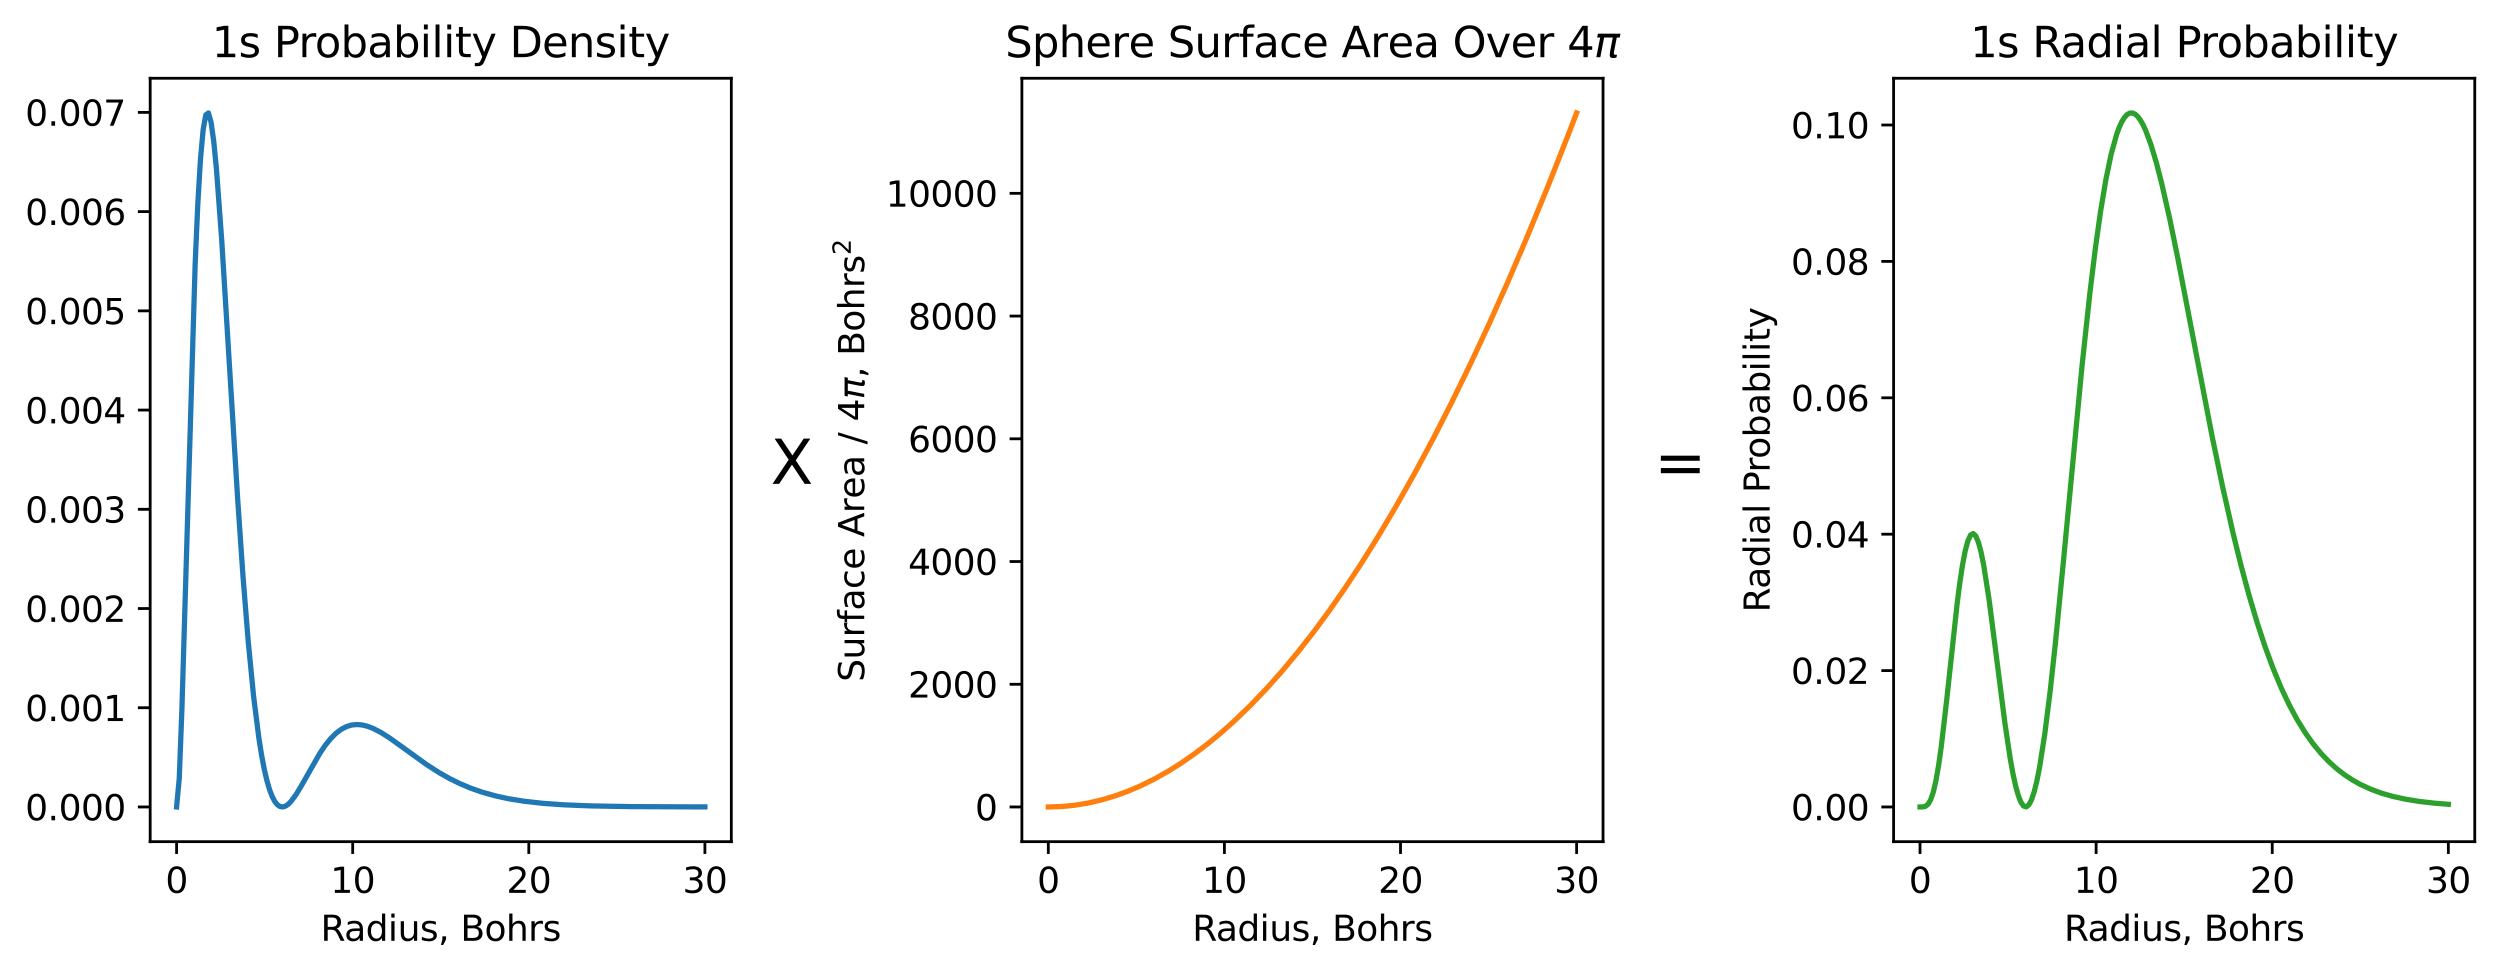 <?xml version="1.0" encoding="utf-8" standalone="no"?>
<!DOCTYPE svg PUBLIC "-//W3C//DTD SVG 1.1//EN"
  "http://www.w3.org/Graphics/SVG/1.1/DTD/svg11.dtd">
<svg xmlns:xlink="http://www.w3.org/1999/xlink" width="712.988pt" height="277.596pt" viewBox="0 0 712.988 277.596" xmlns="http://www.w3.org/2000/svg" version="1.1">
 <defs>
  <style type="text/css">*{stroke-linejoin: round; stroke-linecap: butt}</style>
 </defs>
 <g id="figure_1">
  <g id="patch_1">
   <path d="M 0 277.596 
L 712.988 277.596 
L 712.988 0 
L 0 0 
z
" style="fill: #ffffff"/>
  </g>
  <g id="axes_1">
   <g id="patch_2">
    <path d="M 42.828 240.04 
L 208.568 240.04 
L 208.568 22.32 
L 42.828 22.32 
z
" style="fill: #ffffff"/>
   </g>
   <g id="matplotlib.axis_1">
    <g id="xtick_1">
     <g id="line2d_1">
      <defs>
       <path id="m0bb323a57f" d="M 0 0 
L 0 3.5 
" style="stroke: #000000; stroke-width: 0.8"/>
      </defs>
      <g>
       <use xlink:href="#m0bb323a57f" x="50.362" y="240.04" style="stroke: #000000; stroke-width: 0.8"/>
      </g>
     </g>
     <g id="text_1">
      <!-- 0 -->
      <g transform="translate(47.181 254.638) scale(0.1 -0.1)">
       <defs>
        <path id="DejaVuSans-30" d="M 2034 4250 
Q 1547 4250 1301 3770 
Q 1056 3291 1056 2328 
Q 1056 1369 1301 889 
Q 1547 409 2034 409 
Q 2525 409 2770 889 
Q 3016 1369 3016 2328 
Q 3016 3291 2770 3770 
Q 2525 4250 2034 4250 
z
M 2034 4750 
Q 2819 4750 3233 4129 
Q 3647 3509 3647 2328 
Q 3647 1150 3233 529 
Q 2819 -91 2034 -91 
Q 1250 -91 836 529 
Q 422 1150 422 2328 
Q 422 3509 836 4129 
Q 1250 4750 2034 4750 
z
" transform="scale(0.016)"/>
       </defs>
       <use xlink:href="#DejaVuSans-30"/>
      </g>
     </g>
    </g>
    <g id="xtick_2">
     <g id="line2d_2">
      <g>
       <use xlink:href="#m0bb323a57f" x="100.586" y="240.04" style="stroke: #000000; stroke-width: 0.8"/>
      </g>
     </g>
     <g id="text_2">
      <!-- 10 -->
      <g transform="translate(94.224 254.638) scale(0.1 -0.1)">
       <defs>
        <path id="DejaVuSans-31" d="M 794 531 
L 1825 531 
L 1825 4091 
L 703 3866 
L 703 4441 
L 1819 4666 
L 2450 4666 
L 2450 531 
L 3481 531 
L 3481 0 
L 794 0 
L 794 531 
z
" transform="scale(0.016)"/>
       </defs>
       <use xlink:href="#DejaVuSans-31"/>
       <use xlink:href="#DejaVuSans-30" transform="translate(63.623 0)"/>
      </g>
     </g>
    </g>
    <g id="xtick_3">
     <g id="line2d_3">
      <g>
       <use xlink:href="#m0bb323a57f" x="150.81" y="240.04" style="stroke: #000000; stroke-width: 0.8"/>
      </g>
     </g>
     <g id="text_3">
      <!-- 20 -->
      <g transform="translate(144.448 254.638) scale(0.1 -0.1)">
       <defs>
        <path id="DejaVuSans-32" d="M 1228 531 
L 3431 531 
L 3431 0 
L 469 0 
L 469 531 
Q 828 903 1448 1529 
Q 2069 2156 2228 2338 
Q 2531 2678 2651 2914 
Q 2772 3150 2772 3378 
Q 2772 3750 2511 3984 
Q 2250 4219 1831 4219 
Q 1534 4219 1204 4116 
Q 875 4013 500 3803 
L 500 4441 
Q 881 4594 1212 4672 
Q 1544 4750 1819 4750 
Q 2544 4750 2975 4387 
Q 3406 4025 3406 3419 
Q 3406 3131 3298 2873 
Q 3191 2616 2906 2266 
Q 2828 2175 2409 1742 
Q 1991 1309 1228 531 
z
" transform="scale(0.016)"/>
       </defs>
       <use xlink:href="#DejaVuSans-32"/>
       <use xlink:href="#DejaVuSans-30" transform="translate(63.623 0)"/>
      </g>
     </g>
    </g>
    <g id="xtick_4">
     <g id="line2d_4">
      <g>
       <use xlink:href="#m0bb323a57f" x="201.034" y="240.04" style="stroke: #000000; stroke-width: 0.8"/>
      </g>
     </g>
     <g id="text_4">
      <!-- 30 -->
      <g transform="translate(194.672 254.638) scale(0.1 -0.1)">
       <defs>
        <path id="DejaVuSans-33" d="M 2597 2516 
Q 3050 2419 3304 2112 
Q 3559 1806 3559 1356 
Q 3559 666 3084 287 
Q 2609 -91 1734 -91 
Q 1441 -91 1130 -33 
Q 819 25 488 141 
L 488 750 
Q 750 597 1062 519 
Q 1375 441 1716 441 
Q 2309 441 2620 675 
Q 2931 909 2931 1356 
Q 2931 1769 2642 2001 
Q 2353 2234 1838 2234 
L 1294 2234 
L 1294 2753 
L 1863 2753 
Q 2328 2753 2575 2939 
Q 2822 3125 2822 3475 
Q 2822 3834 2567 4026 
Q 2313 4219 1838 4219 
Q 1578 4219 1281 4162 
Q 984 4106 628 3988 
L 628 4550 
Q 988 4650 1302 4700 
Q 1616 4750 1894 4750 
Q 2613 4750 3031 4423 
Q 3450 4097 3450 3541 
Q 3450 3153 3228 2886 
Q 3006 2619 2597 2516 
z
" transform="scale(0.016)"/>
       </defs>
       <use xlink:href="#DejaVuSans-33"/>
       <use xlink:href="#DejaVuSans-30" transform="translate(63.623 0)"/>
      </g>
     </g>
    </g>
    <g id="text_5">
     <!-- Radius, Bohrs -->
     <g transform="translate(91.439 268.317) scale(0.1 -0.1)">
      <defs>
       <path id="DejaVuSans-52" d="M 2841 2188 
Q 3044 2119 3236 1894 
Q 3428 1669 3622 1275 
L 4263 0 
L 3584 0 
L 2988 1197 
Q 2756 1666 2539 1819 
Q 2322 1972 1947 1972 
L 1259 1972 
L 1259 0 
L 628 0 
L 628 4666 
L 2053 4666 
Q 2853 4666 3247 4331 
Q 3641 3997 3641 3322 
Q 3641 2881 3436 2590 
Q 3231 2300 2841 2188 
z
M 1259 4147 
L 1259 2491 
L 2053 2491 
Q 2509 2491 2742 2702 
Q 2975 2913 2975 3322 
Q 2975 3731 2742 3939 
Q 2509 4147 2053 4147 
L 1259 4147 
z
" transform="scale(0.016)"/>
       <path id="DejaVuSans-61" d="M 2194 1759 
Q 1497 1759 1228 1600 
Q 959 1441 959 1056 
Q 959 750 1161 570 
Q 1363 391 1709 391 
Q 2188 391 2477 730 
Q 2766 1069 2766 1631 
L 2766 1759 
L 2194 1759 
z
M 3341 1997 
L 3341 0 
L 2766 0 
L 2766 531 
Q 2569 213 2275 61 
Q 1981 -91 1556 -91 
Q 1019 -91 701 211 
Q 384 513 384 1019 
Q 384 1609 779 1909 
Q 1175 2209 1959 2209 
L 2766 2209 
L 2766 2266 
Q 2766 2663 2505 2880 
Q 2244 3097 1772 3097 
Q 1472 3097 1187 3025 
Q 903 2953 641 2809 
L 641 3341 
Q 956 3463 1253 3523 
Q 1550 3584 1831 3584 
Q 2591 3584 2966 3190 
Q 3341 2797 3341 1997 
z
" transform="scale(0.016)"/>
       <path id="DejaVuSans-64" d="M 2906 2969 
L 2906 4863 
L 3481 4863 
L 3481 0 
L 2906 0 
L 2906 525 
Q 2725 213 2448 61 
Q 2172 -91 1784 -91 
Q 1150 -91 751 415 
Q 353 922 353 1747 
Q 353 2572 751 3078 
Q 1150 3584 1784 3584 
Q 2172 3584 2448 3432 
Q 2725 3281 2906 2969 
z
M 947 1747 
Q 947 1113 1208 752 
Q 1469 391 1925 391 
Q 2381 391 2643 752 
Q 2906 1113 2906 1747 
Q 2906 2381 2643 2742 
Q 2381 3103 1925 3103 
Q 1469 3103 1208 2742 
Q 947 2381 947 1747 
z
" transform="scale(0.016)"/>
       <path id="DejaVuSans-69" d="M 603 3500 
L 1178 3500 
L 1178 0 
L 603 0 
L 603 3500 
z
M 603 4863 
L 1178 4863 
L 1178 4134 
L 603 4134 
L 603 4863 
z
" transform="scale(0.016)"/>
       <path id="DejaVuSans-75" d="M 544 1381 
L 544 3500 
L 1119 3500 
L 1119 1403 
Q 1119 906 1312 657 
Q 1506 409 1894 409 
Q 2359 409 2629 706 
Q 2900 1003 2900 1516 
L 2900 3500 
L 3475 3500 
L 3475 0 
L 2900 0 
L 2900 538 
Q 2691 219 2414 64 
Q 2138 -91 1772 -91 
Q 1169 -91 856 284 
Q 544 659 544 1381 
z
M 1991 3584 
L 1991 3584 
z
" transform="scale(0.016)"/>
       <path id="DejaVuSans-73" d="M 2834 3397 
L 2834 2853 
Q 2591 2978 2328 3040 
Q 2066 3103 1784 3103 
Q 1356 3103 1142 2972 
Q 928 2841 928 2578 
Q 928 2378 1081 2264 
Q 1234 2150 1697 2047 
L 1894 2003 
Q 2506 1872 2764 1633 
Q 3022 1394 3022 966 
Q 3022 478 2636 193 
Q 2250 -91 1575 -91 
Q 1294 -91 989 -36 
Q 684 19 347 128 
L 347 722 
Q 666 556 975 473 
Q 1284 391 1588 391 
Q 1994 391 2212 530 
Q 2431 669 2431 922 
Q 2431 1156 2273 1281 
Q 2116 1406 1581 1522 
L 1381 1569 
Q 847 1681 609 1914 
Q 372 2147 372 2553 
Q 372 3047 722 3315 
Q 1072 3584 1716 3584 
Q 2034 3584 2315 3537 
Q 2597 3491 2834 3397 
z
" transform="scale(0.016)"/>
       <path id="DejaVuSans-2c" d="M 750 794 
L 1409 794 
L 1409 256 
L 897 -744 
L 494 -744 
L 750 256 
L 750 794 
z
" transform="scale(0.016)"/>
       <path id="DejaVuSans-20" transform="scale(0.016)"/>
       <path id="DejaVuSans-42" d="M 1259 2228 
L 1259 519 
L 2272 519 
Q 2781 519 3026 730 
Q 3272 941 3272 1375 
Q 3272 1813 3026 2020 
Q 2781 2228 2272 2228 
L 1259 2228 
z
M 1259 4147 
L 1259 2741 
L 2194 2741 
Q 2656 2741 2882 2914 
Q 3109 3088 3109 3444 
Q 3109 3797 2882 3972 
Q 2656 4147 2194 4147 
L 1259 4147 
z
M 628 4666 
L 2241 4666 
Q 2963 4666 3353 4366 
Q 3744 4066 3744 3513 
Q 3744 3084 3544 2831 
Q 3344 2578 2956 2516 
Q 3422 2416 3680 2098 
Q 3938 1781 3938 1306 
Q 3938 681 3513 340 
Q 3088 0 2303 0 
L 628 0 
L 628 4666 
z
" transform="scale(0.016)"/>
       <path id="DejaVuSans-6f" d="M 1959 3097 
Q 1497 3097 1228 2736 
Q 959 2375 959 1747 
Q 959 1119 1226 758 
Q 1494 397 1959 397 
Q 2419 397 2687 759 
Q 2956 1122 2956 1747 
Q 2956 2369 2687 2733 
Q 2419 3097 1959 3097 
z
M 1959 3584 
Q 2709 3584 3137 3096 
Q 3566 2609 3566 1747 
Q 3566 888 3137 398 
Q 2709 -91 1959 -91 
Q 1206 -91 779 398 
Q 353 888 353 1747 
Q 353 2609 779 3096 
Q 1206 3584 1959 3584 
z
" transform="scale(0.016)"/>
       <path id="DejaVuSans-68" d="M 3513 2113 
L 3513 0 
L 2938 0 
L 2938 2094 
Q 2938 2591 2744 2837 
Q 2550 3084 2163 3084 
Q 1697 3084 1428 2787 
Q 1159 2491 1159 1978 
L 1159 0 
L 581 0 
L 581 4863 
L 1159 4863 
L 1159 2956 
Q 1366 3272 1645 3428 
Q 1925 3584 2291 3584 
Q 2894 3584 3203 3211 
Q 3513 2838 3513 2113 
z
" transform="scale(0.016)"/>
       <path id="DejaVuSans-72" d="M 2631 2963 
Q 2534 3019 2420 3045 
Q 2306 3072 2169 3072 
Q 1681 3072 1420 2755 
Q 1159 2438 1159 1844 
L 1159 0 
L 581 0 
L 581 3500 
L 1159 3500 
L 1159 2956 
Q 1341 3275 1631 3429 
Q 1922 3584 2338 3584 
Q 2397 3584 2469 3576 
Q 2541 3569 2628 3553 
L 2631 2963 
z
" transform="scale(0.016)"/>
      </defs>
      <use xlink:href="#DejaVuSans-52"/>
      <use xlink:href="#DejaVuSans-61" transform="translate(67.232 0)"/>
      <use xlink:href="#DejaVuSans-64" transform="translate(128.512 0)"/>
      <use xlink:href="#DejaVuSans-69" transform="translate(191.988 0)"/>
      <use xlink:href="#DejaVuSans-75" transform="translate(219.771 0)"/>
      <use xlink:href="#DejaVuSans-73" transform="translate(283.15 0)"/>
      <use xlink:href="#DejaVuSans-2c" transform="translate(335.25 0)"/>
      <use xlink:href="#DejaVuSans-20" transform="translate(367.037 0)"/>
      <use xlink:href="#DejaVuSans-42" transform="translate(398.824 0)"/>
      <use xlink:href="#DejaVuSans-6f" transform="translate(467.428 0)"/>
      <use xlink:href="#DejaVuSans-68" transform="translate(528.609 0)"/>
      <use xlink:href="#DejaVuSans-72" transform="translate(591.988 0)"/>
      <use xlink:href="#DejaVuSans-73" transform="translate(633.102 0)"/>
     </g>
    </g>
   </g>
   <g id="matplotlib.axis_2">
    <g id="ytick_1">
     <g id="line2d_5">
      <defs>
       <path id="me2cf2b5414" d="M 0 0 
L -3.5 0 
" style="stroke: #000000; stroke-width: 0.8"/>
      </defs>
      <g>
       <use xlink:href="#me2cf2b5414" x="42.828" y="230.144" style="stroke: #000000; stroke-width: 0.8"/>
      </g>
     </g>
     <g id="text_6">
      <!-- 0.000 -->
      <g transform="translate(7.2 233.943) scale(0.1 -0.1)">
       <defs>
        <path id="DejaVuSans-2e" d="M 684 794 
L 1344 794 
L 1344 0 
L 684 0 
L 684 794 
z
" transform="scale(0.016)"/>
       </defs>
       <use xlink:href="#DejaVuSans-30"/>
       <use xlink:href="#DejaVuSans-2e" transform="translate(63.623 0)"/>
       <use xlink:href="#DejaVuSans-30" transform="translate(95.41 0)"/>
       <use xlink:href="#DejaVuSans-30" transform="translate(159.033 0)"/>
       <use xlink:href="#DejaVuSans-30" transform="translate(222.656 0)"/>
      </g>
     </g>
    </g>
    <g id="ytick_2">
     <g id="line2d_6">
      <g>
       <use xlink:href="#me2cf2b5414" x="42.828" y="201.846" style="stroke: #000000; stroke-width: 0.8"/>
      </g>
     </g>
     <g id="text_7">
      <!-- 0.001 -->
      <g transform="translate(7.2 205.645) scale(0.1 -0.1)">
       <use xlink:href="#DejaVuSans-30"/>
       <use xlink:href="#DejaVuSans-2e" transform="translate(63.623 0)"/>
       <use xlink:href="#DejaVuSans-30" transform="translate(95.41 0)"/>
       <use xlink:href="#DejaVuSans-30" transform="translate(159.033 0)"/>
       <use xlink:href="#DejaVuSans-31" transform="translate(222.656 0)"/>
      </g>
     </g>
    </g>
    <g id="ytick_3">
     <g id="line2d_7">
      <g>
       <use xlink:href="#me2cf2b5414" x="42.828" y="173.548" style="stroke: #000000; stroke-width: 0.8"/>
      </g>
     </g>
     <g id="text_8">
      <!-- 0.002 -->
      <g transform="translate(7.2 177.347) scale(0.1 -0.1)">
       <use xlink:href="#DejaVuSans-30"/>
       <use xlink:href="#DejaVuSans-2e" transform="translate(63.623 0)"/>
       <use xlink:href="#DejaVuSans-30" transform="translate(95.41 0)"/>
       <use xlink:href="#DejaVuSans-30" transform="translate(159.033 0)"/>
       <use xlink:href="#DejaVuSans-32" transform="translate(222.656 0)"/>
      </g>
     </g>
    </g>
    <g id="ytick_4">
     <g id="line2d_8">
      <g>
       <use xlink:href="#me2cf2b5414" x="42.828" y="145.25" style="stroke: #000000; stroke-width: 0.8"/>
      </g>
     </g>
     <g id="text_9">
      <!-- 0.003 -->
      <g transform="translate(7.2 149.049) scale(0.1 -0.1)">
       <use xlink:href="#DejaVuSans-30"/>
       <use xlink:href="#DejaVuSans-2e" transform="translate(63.623 0)"/>
       <use xlink:href="#DejaVuSans-30" transform="translate(95.41 0)"/>
       <use xlink:href="#DejaVuSans-30" transform="translate(159.033 0)"/>
       <use xlink:href="#DejaVuSans-33" transform="translate(222.656 0)"/>
      </g>
     </g>
    </g>
    <g id="ytick_5">
     <g id="line2d_9">
      <g>
       <use xlink:href="#me2cf2b5414" x="42.828" y="116.952" style="stroke: #000000; stroke-width: 0.8"/>
      </g>
     </g>
     <g id="text_10">
      <!-- 0.004 -->
      <g transform="translate(7.2 120.751) scale(0.1 -0.1)">
       <defs>
        <path id="DejaVuSans-34" d="M 2419 4116 
L 825 1625 
L 2419 1625 
L 2419 4116 
z
M 2253 4666 
L 3047 4666 
L 3047 1625 
L 3713 1625 
L 3713 1100 
L 3047 1100 
L 3047 0 
L 2419 0 
L 2419 1100 
L 313 1100 
L 313 1709 
L 2253 4666 
z
" transform="scale(0.016)"/>
       </defs>
       <use xlink:href="#DejaVuSans-30"/>
       <use xlink:href="#DejaVuSans-2e" transform="translate(63.623 0)"/>
       <use xlink:href="#DejaVuSans-30" transform="translate(95.41 0)"/>
       <use xlink:href="#DejaVuSans-30" transform="translate(159.033 0)"/>
       <use xlink:href="#DejaVuSans-34" transform="translate(222.656 0)"/>
      </g>
     </g>
    </g>
    <g id="ytick_6">
     <g id="line2d_10">
      <g>
       <use xlink:href="#me2cf2b5414" x="42.828" y="88.654" style="stroke: #000000; stroke-width: 0.8"/>
      </g>
     </g>
     <g id="text_11">
      <!-- 0.005 -->
      <g transform="translate(7.2 92.453) scale(0.1 -0.1)">
       <defs>
        <path id="DejaVuSans-35" d="M 691 4666 
L 3169 4666 
L 3169 4134 
L 1269 4134 
L 1269 2991 
Q 1406 3038 1543 3061 
Q 1681 3084 1819 3084 
Q 2600 3084 3056 2656 
Q 3513 2228 3513 1497 
Q 3513 744 3044 326 
Q 2575 -91 1722 -91 
Q 1428 -91 1123 -41 
Q 819 9 494 109 
L 494 744 
Q 775 591 1075 516 
Q 1375 441 1709 441 
Q 2250 441 2565 725 
Q 2881 1009 2881 1497 
Q 2881 1984 2565 2268 
Q 2250 2553 1709 2553 
Q 1456 2553 1204 2497 
Q 953 2441 691 2322 
L 691 4666 
z
" transform="scale(0.016)"/>
       </defs>
       <use xlink:href="#DejaVuSans-30"/>
       <use xlink:href="#DejaVuSans-2e" transform="translate(63.623 0)"/>
       <use xlink:href="#DejaVuSans-30" transform="translate(95.41 0)"/>
       <use xlink:href="#DejaVuSans-30" transform="translate(159.033 0)"/>
       <use xlink:href="#DejaVuSans-35" transform="translate(222.656 0)"/>
      </g>
     </g>
    </g>
    <g id="ytick_7">
     <g id="line2d_11">
      <g>
       <use xlink:href="#me2cf2b5414" x="42.828" y="60.356" style="stroke: #000000; stroke-width: 0.8"/>
      </g>
     </g>
     <g id="text_12">
      <!-- 0.006 -->
      <g transform="translate(7.2 64.155) scale(0.1 -0.1)">
       <defs>
        <path id="DejaVuSans-36" d="M 2113 2584 
Q 1688 2584 1439 2293 
Q 1191 2003 1191 1497 
Q 1191 994 1439 701 
Q 1688 409 2113 409 
Q 2538 409 2786 701 
Q 3034 994 3034 1497 
Q 3034 2003 2786 2293 
Q 2538 2584 2113 2584 
z
M 3366 4563 
L 3366 3988 
Q 3128 4100 2886 4159 
Q 2644 4219 2406 4219 
Q 1781 4219 1451 3797 
Q 1122 3375 1075 2522 
Q 1259 2794 1537 2939 
Q 1816 3084 2150 3084 
Q 2853 3084 3261 2657 
Q 3669 2231 3669 1497 
Q 3669 778 3244 343 
Q 2819 -91 2113 -91 
Q 1303 -91 875 529 
Q 447 1150 447 2328 
Q 447 3434 972 4092 
Q 1497 4750 2381 4750 
Q 2619 4750 2861 4703 
Q 3103 4656 3366 4563 
z
" transform="scale(0.016)"/>
       </defs>
       <use xlink:href="#DejaVuSans-30"/>
       <use xlink:href="#DejaVuSans-2e" transform="translate(63.623 0)"/>
       <use xlink:href="#DejaVuSans-30" transform="translate(95.41 0)"/>
       <use xlink:href="#DejaVuSans-30" transform="translate(159.033 0)"/>
       <use xlink:href="#DejaVuSans-36" transform="translate(222.656 0)"/>
      </g>
     </g>
    </g>
    <g id="ytick_8">
     <g id="line2d_12">
      <g>
       <use xlink:href="#me2cf2b5414" x="42.828" y="32.058" style="stroke: #000000; stroke-width: 0.8"/>
      </g>
     </g>
     <g id="text_13">
      <!-- 0.007 -->
      <g transform="translate(7.2 35.857) scale(0.1 -0.1)">
       <defs>
        <path id="DejaVuSans-37" d="M 525 4666 
L 3525 4666 
L 3525 4397 
L 1831 0 
L 1172 0 
L 2766 4134 
L 525 4134 
L 525 4666 
z
" transform="scale(0.016)"/>
       </defs>
       <use xlink:href="#DejaVuSans-30"/>
       <use xlink:href="#DejaVuSans-2e" transform="translate(63.623 0)"/>
       <use xlink:href="#DejaVuSans-30" transform="translate(95.41 0)"/>
       <use xlink:href="#DejaVuSans-30" transform="translate(159.033 0)"/>
       <use xlink:href="#DejaVuSans-37" transform="translate(222.656 0)"/>
      </g>
     </g>
    </g>
   </g>
   <g id="line2d_13">
    <path d="M 50.362 230.144 
L 51.119 222.056 
L 51.876 202.374 
L 55.662 75.178 
L 56.419 58.084 
L 57.176 45.394 
L 57.933 37.044 
L 58.69 32.778 
L 59.448 32.216 
L 60.205 34.907 
L 60.962 40.362 
L 61.719 48.091 
L 63.233 68.491 
L 65.505 105.33 
L 67.776 142.241 
L 69.29 164.221 
L 70.805 183.102 
L 72.319 198.544 
L 73.833 210.536 
L 74.591 215.298 
L 75.348 219.292 
L 76.105 222.565 
L 76.862 225.169 
L 77.619 227.16 
L 78.376 228.596 
L 79.133 229.534 
L 79.891 230.029 
L 80.648 230.137 
L 81.405 229.91 
L 82.162 229.399 
L 82.919 228.65 
L 84.433 226.611 
L 85.948 224.101 
L 91.248 214.79 
L 92.762 212.566 
L 94.276 210.678 
L 95.791 209.156 
L 97.305 208.005 
L 98.819 207.216 
L 100.334 206.768 
L 101.848 206.631 
L 103.362 206.772 
L 104.877 207.152 
L 106.391 207.735 
L 108.662 208.91 
L 110.934 210.345 
L 114.719 213.048 
L 121.534 217.976 
L 125.32 220.402 
L 128.348 222.104 
L 131.377 223.582 
L 134.405 224.84 
L 137.434 225.896 
L 141.22 226.961 
L 145.005 227.786 
L 149.548 228.52 
L 154.848 229.11 
L 160.906 229.538 
L 168.477 229.841 
L 179.834 230.041 
L 200.277 230.13 
L 201.034 230.131 
L 201.034 230.131 
" clip-path="url(#pa699e1ec62)" style="fill: none; stroke: #1f77b4; stroke-width: 1.5; stroke-linecap: square"/>
   </g>
   <g id="patch_3">
    <path d="M 42.828 240.04 
L 42.828 22.32 
" style="fill: none; stroke: #000000; stroke-width: 0.8; stroke-linejoin: miter; stroke-linecap: square"/>
   </g>
   <g id="patch_4">
    <path d="M 208.568 240.04 
L 208.568 22.32 
" style="fill: none; stroke: #000000; stroke-width: 0.8; stroke-linejoin: miter; stroke-linecap: square"/>
   </g>
   <g id="patch_5">
    <path d="M 42.828 240.04 
L 208.568 240.04 
" style="fill: none; stroke: #000000; stroke-width: 0.8; stroke-linejoin: miter; stroke-linecap: square"/>
   </g>
   <g id="patch_6">
    <path d="M 42.828 22.32 
L 208.568 22.32 
" style="fill: none; stroke: #000000; stroke-width: 0.8; stroke-linejoin: miter; stroke-linecap: square"/>
   </g>
   <g id="text_14">
    <!-- 1s Probability Density -->
    <g transform="translate(60.416 16.32) scale(0.12 -0.12)">
     <defs>
      <path id="DejaVuSans-50" d="M 1259 4147 
L 1259 2394 
L 2053 2394 
Q 2494 2394 2734 2622 
Q 2975 2850 2975 3272 
Q 2975 3691 2734 3919 
Q 2494 4147 2053 4147 
L 1259 4147 
z
M 628 4666 
L 2053 4666 
Q 2838 4666 3239 4311 
Q 3641 3956 3641 3272 
Q 3641 2581 3239 2228 
Q 2838 1875 2053 1875 
L 1259 1875 
L 1259 0 
L 628 0 
L 628 4666 
z
" transform="scale(0.016)"/>
      <path id="DejaVuSans-62" d="M 3116 1747 
Q 3116 2381 2855 2742 
Q 2594 3103 2138 3103 
Q 1681 3103 1420 2742 
Q 1159 2381 1159 1747 
Q 1159 1113 1420 752 
Q 1681 391 2138 391 
Q 2594 391 2855 752 
Q 3116 1113 3116 1747 
z
M 1159 2969 
Q 1341 3281 1617 3432 
Q 1894 3584 2278 3584 
Q 2916 3584 3314 3078 
Q 3713 2572 3713 1747 
Q 3713 922 3314 415 
Q 2916 -91 2278 -91 
Q 1894 -91 1617 61 
Q 1341 213 1159 525 
L 1159 0 
L 581 0 
L 581 4863 
L 1159 4863 
L 1159 2969 
z
" transform="scale(0.016)"/>
      <path id="DejaVuSans-6c" d="M 603 4863 
L 1178 4863 
L 1178 0 
L 603 0 
L 603 4863 
z
" transform="scale(0.016)"/>
      <path id="DejaVuSans-74" d="M 1172 4494 
L 1172 3500 
L 2356 3500 
L 2356 3053 
L 1172 3053 
L 1172 1153 
Q 1172 725 1289 603 
Q 1406 481 1766 481 
L 2356 481 
L 2356 0 
L 1766 0 
Q 1100 0 847 248 
Q 594 497 594 1153 
L 594 3053 
L 172 3053 
L 172 3500 
L 594 3500 
L 594 4494 
L 1172 4494 
z
" transform="scale(0.016)"/>
      <path id="DejaVuSans-79" d="M 2059 -325 
Q 1816 -950 1584 -1140 
Q 1353 -1331 966 -1331 
L 506 -1331 
L 506 -850 
L 844 -850 
Q 1081 -850 1212 -737 
Q 1344 -625 1503 -206 
L 1606 56 
L 191 3500 
L 800 3500 
L 1894 763 
L 2988 3500 
L 3597 3500 
L 2059 -325 
z
" transform="scale(0.016)"/>
      <path id="DejaVuSans-44" d="M 1259 4147 
L 1259 519 
L 2022 519 
Q 2988 519 3436 956 
Q 3884 1394 3884 2338 
Q 3884 3275 3436 3711 
Q 2988 4147 2022 4147 
L 1259 4147 
z
M 628 4666 
L 1925 4666 
Q 3281 4666 3915 4102 
Q 4550 3538 4550 2338 
Q 4550 1131 3912 565 
Q 3275 0 1925 0 
L 628 0 
L 628 4666 
z
" transform="scale(0.016)"/>
      <path id="DejaVuSans-65" d="M 3597 1894 
L 3597 1613 
L 953 1613 
Q 991 1019 1311 708 
Q 1631 397 2203 397 
Q 2534 397 2845 478 
Q 3156 559 3463 722 
L 3463 178 
Q 3153 47 2828 -22 
Q 2503 -91 2169 -91 
Q 1331 -91 842 396 
Q 353 884 353 1716 
Q 353 2575 817 3079 
Q 1281 3584 2069 3584 
Q 2775 3584 3186 3129 
Q 3597 2675 3597 1894 
z
M 3022 2063 
Q 3016 2534 2758 2815 
Q 2500 3097 2075 3097 
Q 1594 3097 1305 2825 
Q 1016 2553 972 2059 
L 3022 2063 
z
" transform="scale(0.016)"/>
      <path id="DejaVuSans-6e" d="M 3513 2113 
L 3513 0 
L 2938 0 
L 2938 2094 
Q 2938 2591 2744 2837 
Q 2550 3084 2163 3084 
Q 1697 3084 1428 2787 
Q 1159 2491 1159 1978 
L 1159 0 
L 581 0 
L 581 3500 
L 1159 3500 
L 1159 2956 
Q 1366 3272 1645 3428 
Q 1925 3584 2291 3584 
Q 2894 3584 3203 3211 
Q 3513 2838 3513 2113 
z
" transform="scale(0.016)"/>
     </defs>
     <use xlink:href="#DejaVuSans-31"/>
     <use xlink:href="#DejaVuSans-73" transform="translate(63.623 0)"/>
     <use xlink:href="#DejaVuSans-20" transform="translate(115.723 0)"/>
     <use xlink:href="#DejaVuSans-50" transform="translate(147.51 0)"/>
     <use xlink:href="#DejaVuSans-72" transform="translate(206.062 0)"/>
     <use xlink:href="#DejaVuSans-6f" transform="translate(244.926 0)"/>
     <use xlink:href="#DejaVuSans-62" transform="translate(306.107 0)"/>
     <use xlink:href="#DejaVuSans-61" transform="translate(369.584 0)"/>
     <use xlink:href="#DejaVuSans-62" transform="translate(430.863 0)"/>
     <use xlink:href="#DejaVuSans-69" transform="translate(494.34 0)"/>
     <use xlink:href="#DejaVuSans-6c" transform="translate(522.123 0)"/>
     <use xlink:href="#DejaVuSans-69" transform="translate(549.906 0)"/>
     <use xlink:href="#DejaVuSans-74" transform="translate(577.689 0)"/>
     <use xlink:href="#DejaVuSans-79" transform="translate(616.898 0)"/>
     <use xlink:href="#DejaVuSans-20" transform="translate(676.078 0)"/>
     <use xlink:href="#DejaVuSans-44" transform="translate(707.865 0)"/>
     <use xlink:href="#DejaVuSans-65" transform="translate(784.867 0)"/>
     <use xlink:href="#DejaVuSans-6e" transform="translate(846.391 0)"/>
     <use xlink:href="#DejaVuSans-73" transform="translate(909.77 0)"/>
     <use xlink:href="#DejaVuSans-69" transform="translate(961.869 0)"/>
     <use xlink:href="#DejaVuSans-74" transform="translate(989.652 0)"/>
     <use xlink:href="#DejaVuSans-79" transform="translate(1028.861 0)"/>
    </g>
   </g>
  </g>
  <g id="axes_2">
   <g id="patch_7">
    <path d="M 291.438 240.04 
L 457.178 240.04 
L 457.178 22.32 
L 291.438 22.32 
z
" style="fill: #ffffff"/>
   </g>
   <g id="matplotlib.axis_3">
    <g id="xtick_5">
     <g id="line2d_14">
      <g>
       <use xlink:href="#m0bb323a57f" x="298.972" y="240.04" style="stroke: #000000; stroke-width: 0.8"/>
      </g>
     </g>
     <g id="text_15">
      <!-- 0 -->
      <g transform="translate(295.791 254.638) scale(0.1 -0.1)">
       <use xlink:href="#DejaVuSans-30"/>
      </g>
     </g>
    </g>
    <g id="xtick_6">
     <g id="line2d_15">
      <g>
       <use xlink:href="#m0bb323a57f" x="349.196" y="240.04" style="stroke: #000000; stroke-width: 0.8"/>
      </g>
     </g>
     <g id="text_16">
      <!-- 10 -->
      <g transform="translate(342.834 254.638) scale(0.1 -0.1)">
       <use xlink:href="#DejaVuSans-31"/>
       <use xlink:href="#DejaVuSans-30" transform="translate(63.623 0)"/>
      </g>
     </g>
    </g>
    <g id="xtick_7">
     <g id="line2d_16">
      <g>
       <use xlink:href="#m0bb323a57f" x="399.42" y="240.04" style="stroke: #000000; stroke-width: 0.8"/>
      </g>
     </g>
     <g id="text_17">
      <!-- 20 -->
      <g transform="translate(393.058 254.638) scale(0.1 -0.1)">
       <use xlink:href="#DejaVuSans-32"/>
       <use xlink:href="#DejaVuSans-30" transform="translate(63.623 0)"/>
      </g>
     </g>
    </g>
    <g id="xtick_8">
     <g id="line2d_17">
      <g>
       <use xlink:href="#m0bb323a57f" x="449.644" y="240.04" style="stroke: #000000; stroke-width: 0.8"/>
      </g>
     </g>
     <g id="text_18">
      <!-- 30 -->
      <g transform="translate(443.282 254.638) scale(0.1 -0.1)">
       <use xlink:href="#DejaVuSans-33"/>
       <use xlink:href="#DejaVuSans-30" transform="translate(63.623 0)"/>
      </g>
     </g>
    </g>
    <g id="text_19">
     <!-- Radius, Bohrs -->
     <g transform="translate(340.049 268.317) scale(0.1 -0.1)">
      <use xlink:href="#DejaVuSans-52"/>
      <use xlink:href="#DejaVuSans-61" transform="translate(67.232 0)"/>
      <use xlink:href="#DejaVuSans-64" transform="translate(128.512 0)"/>
      <use xlink:href="#DejaVuSans-69" transform="translate(191.988 0)"/>
      <use xlink:href="#DejaVuSans-75" transform="translate(219.771 0)"/>
      <use xlink:href="#DejaVuSans-73" transform="translate(283.15 0)"/>
      <use xlink:href="#DejaVuSans-2c" transform="translate(335.25 0)"/>
      <use xlink:href="#DejaVuSans-20" transform="translate(367.037 0)"/>
      <use xlink:href="#DejaVuSans-42" transform="translate(398.824 0)"/>
      <use xlink:href="#DejaVuSans-6f" transform="translate(467.428 0)"/>
      <use xlink:href="#DejaVuSans-68" transform="translate(528.609 0)"/>
      <use xlink:href="#DejaVuSans-72" transform="translate(591.988 0)"/>
      <use xlink:href="#DejaVuSans-73" transform="translate(633.102 0)"/>
     </g>
    </g>
   </g>
   <g id="matplotlib.axis_4">
    <g id="ytick_9">
     <g id="line2d_18">
      <g>
       <use xlink:href="#me2cf2b5414" x="291.438" y="230.144" style="stroke: #000000; stroke-width: 0.8"/>
      </g>
     </g>
     <g id="text_20">
      <!-- 0 -->
      <g transform="translate(278.076 233.943) scale(0.1 -0.1)">
       <use xlink:href="#DejaVuSans-30"/>
      </g>
     </g>
    </g>
    <g id="ytick_10">
     <g id="line2d_19">
      <g>
       <use xlink:href="#me2cf2b5414" x="291.438" y="195.142" style="stroke: #000000; stroke-width: 0.8"/>
      </g>
     </g>
     <g id="text_21">
      <!-- 2000 -->
      <g transform="translate(258.988 198.942) scale(0.1 -0.1)">
       <use xlink:href="#DejaVuSans-32"/>
       <use xlink:href="#DejaVuSans-30" transform="translate(63.623 0)"/>
       <use xlink:href="#DejaVuSans-30" transform="translate(127.246 0)"/>
       <use xlink:href="#DejaVuSans-30" transform="translate(190.869 0)"/>
      </g>
     </g>
    </g>
    <g id="ytick_11">
     <g id="line2d_20">
      <g>
       <use xlink:href="#me2cf2b5414" x="291.438" y="160.141" style="stroke: #000000; stroke-width: 0.8"/>
      </g>
     </g>
     <g id="text_22">
      <!-- 4000 -->
      <g transform="translate(258.988 163.94) scale(0.1 -0.1)">
       <use xlink:href="#DejaVuSans-34"/>
       <use xlink:href="#DejaVuSans-30" transform="translate(63.623 0)"/>
       <use xlink:href="#DejaVuSans-30" transform="translate(127.246 0)"/>
       <use xlink:href="#DejaVuSans-30" transform="translate(190.869 0)"/>
      </g>
     </g>
    </g>
    <g id="ytick_12">
     <g id="line2d_21">
      <g>
       <use xlink:href="#me2cf2b5414" x="291.438" y="125.14" style="stroke: #000000; stroke-width: 0.8"/>
      </g>
     </g>
     <g id="text_23">
      <!-- 6000 -->
      <g transform="translate(258.988 128.939) scale(0.1 -0.1)">
       <use xlink:href="#DejaVuSans-36"/>
       <use xlink:href="#DejaVuSans-30" transform="translate(63.623 0)"/>
       <use xlink:href="#DejaVuSans-30" transform="translate(127.246 0)"/>
       <use xlink:href="#DejaVuSans-30" transform="translate(190.869 0)"/>
      </g>
     </g>
    </g>
    <g id="ytick_13">
     <g id="line2d_22">
      <g>
       <use xlink:href="#me2cf2b5414" x="291.438" y="90.139" style="stroke: #000000; stroke-width: 0.8"/>
      </g>
     </g>
     <g id="text_24">
      <!-- 8000 -->
      <g transform="translate(258.988 93.938) scale(0.1 -0.1)">
       <defs>
        <path id="DejaVuSans-38" d="M 2034 2216 
Q 1584 2216 1326 1975 
Q 1069 1734 1069 1313 
Q 1069 891 1326 650 
Q 1584 409 2034 409 
Q 2484 409 2743 651 
Q 3003 894 3003 1313 
Q 3003 1734 2745 1975 
Q 2488 2216 2034 2216 
z
M 1403 2484 
Q 997 2584 770 2862 
Q 544 3141 544 3541 
Q 544 4100 942 4425 
Q 1341 4750 2034 4750 
Q 2731 4750 3128 4425 
Q 3525 4100 3525 3541 
Q 3525 3141 3298 2862 
Q 3072 2584 2669 2484 
Q 3125 2378 3379 2068 
Q 3634 1759 3634 1313 
Q 3634 634 3220 271 
Q 2806 -91 2034 -91 
Q 1263 -91 848 271 
Q 434 634 434 1313 
Q 434 1759 690 2068 
Q 947 2378 1403 2484 
z
M 1172 3481 
Q 1172 3119 1398 2916 
Q 1625 2713 2034 2713 
Q 2441 2713 2670 2916 
Q 2900 3119 2900 3481 
Q 2900 3844 2670 4047 
Q 2441 4250 2034 4250 
Q 1625 4250 1398 4047 
Q 1172 3844 1172 3481 
z
" transform="scale(0.016)"/>
       </defs>
       <use xlink:href="#DejaVuSans-38"/>
       <use xlink:href="#DejaVuSans-30" transform="translate(63.623 0)"/>
       <use xlink:href="#DejaVuSans-30" transform="translate(127.246 0)"/>
       <use xlink:href="#DejaVuSans-30" transform="translate(190.869 0)"/>
      </g>
     </g>
    </g>
    <g id="ytick_14">
     <g id="line2d_23">
      <g>
       <use xlink:href="#me2cf2b5414" x="291.438" y="55.138" style="stroke: #000000; stroke-width: 0.8"/>
      </g>
     </g>
     <g id="text_25">
      <!-- 10000 -->
      <g transform="translate(252.626 58.937) scale(0.1 -0.1)">
       <use xlink:href="#DejaVuSans-31"/>
       <use xlink:href="#DejaVuSans-30" transform="translate(63.623 0)"/>
       <use xlink:href="#DejaVuSans-30" transform="translate(127.246 0)"/>
       <use xlink:href="#DejaVuSans-30" transform="translate(190.869 0)"/>
       <use xlink:href="#DejaVuSans-30" transform="translate(254.492 0)"/>
      </g>
     </g>
    </g>
    <g id="text_26">
     <!-- Surface Area / 4$\pi$, Bohrs$^2$ -->
     <g transform="translate(246.546 194.43) rotate(-90) scale(0.1 -0.1)">
      <defs>
       <path id="DejaVuSans-53" d="M 3425 4513 
L 3425 3897 
Q 3066 4069 2747 4153 
Q 2428 4238 2131 4238 
Q 1616 4238 1336 4038 
Q 1056 3838 1056 3469 
Q 1056 3159 1242 3001 
Q 1428 2844 1947 2747 
L 2328 2669 
Q 3034 2534 3370 2195 
Q 3706 1856 3706 1288 
Q 3706 609 3251 259 
Q 2797 -91 1919 -91 
Q 1588 -91 1214 -16 
Q 841 59 441 206 
L 441 856 
Q 825 641 1194 531 
Q 1563 422 1919 422 
Q 2459 422 2753 634 
Q 3047 847 3047 1241 
Q 3047 1584 2836 1778 
Q 2625 1972 2144 2069 
L 1759 2144 
Q 1053 2284 737 2584 
Q 422 2884 422 3419 
Q 422 4038 858 4394 
Q 1294 4750 2059 4750 
Q 2388 4750 2728 4690 
Q 3069 4631 3425 4513 
z
" transform="scale(0.016)"/>
       <path id="DejaVuSans-66" d="M 2375 4863 
L 2375 4384 
L 1825 4384 
Q 1516 4384 1395 4259 
Q 1275 4134 1275 3809 
L 1275 3500 
L 2222 3500 
L 2222 3053 
L 1275 3053 
L 1275 0 
L 697 0 
L 697 3053 
L 147 3053 
L 147 3500 
L 697 3500 
L 697 3744 
Q 697 4328 969 4595 
Q 1241 4863 1831 4863 
L 2375 4863 
z
" transform="scale(0.016)"/>
       <path id="DejaVuSans-63" d="M 3122 3366 
L 3122 2828 
Q 2878 2963 2633 3030 
Q 2388 3097 2138 3097 
Q 1578 3097 1268 2742 
Q 959 2388 959 1747 
Q 959 1106 1268 751 
Q 1578 397 2138 397 
Q 2388 397 2633 464 
Q 2878 531 3122 666 
L 3122 134 
Q 2881 22 2623 -34 
Q 2366 -91 2075 -91 
Q 1284 -91 818 406 
Q 353 903 353 1747 
Q 353 2603 823 3093 
Q 1294 3584 2113 3584 
Q 2378 3584 2631 3529 
Q 2884 3475 3122 3366 
z
" transform="scale(0.016)"/>
       <path id="DejaVuSans-41" d="M 2188 4044 
L 1331 1722 
L 3047 1722 
L 2188 4044 
z
M 1831 4666 
L 2547 4666 
L 4325 0 
L 3669 0 
L 3244 1197 
L 1141 1197 
L 716 0 
L 50 0 
L 1831 4666 
z
" transform="scale(0.016)"/>
       <path id="DejaVuSans-2f" d="M 1625 4666 
L 2156 4666 
L 531 -594 
L 0 -594 
L 1625 4666 
z
" transform="scale(0.016)"/>
       <path id="DejaVuSans-Oblique-3c0" d="M 584 3500 
L 3938 3500 
L 3825 2925 
L 3384 2925 
L 2966 775 
Q 2922 550 2981 450 
Q 3038 353 3209 353 
Q 3256 353 3325 363 
Q 3397 369 3419 372 
L 3338 -44 
Q 3222 -84 3103 -103 
Q 2981 -122 2866 -122 
Q 2491 -122 2388 81 
Q 2284 288 2391 838 
L 2797 2925 
L 1506 2925 
L 938 0 
L 350 0 
L 919 2925 
L 472 2925 
L 584 3500 
z
" transform="scale(0.016)"/>
      </defs>
      <use xlink:href="#DejaVuSans-53" transform="translate(0 0.766)"/>
      <use xlink:href="#DejaVuSans-75" transform="translate(63.477 0.766)"/>
      <use xlink:href="#DejaVuSans-72" transform="translate(126.855 0.766)"/>
      <use xlink:href="#DejaVuSans-66" transform="translate(167.969 0.766)"/>
      <use xlink:href="#DejaVuSans-61" transform="translate(203.174 0.766)"/>
      <use xlink:href="#DejaVuSans-63" transform="translate(264.453 0.766)"/>
      <use xlink:href="#DejaVuSans-65" transform="translate(319.434 0.766)"/>
      <use xlink:href="#DejaVuSans-20" transform="translate(380.957 0.766)"/>
      <use xlink:href="#DejaVuSans-41" transform="translate(412.744 0.766)"/>
      <use xlink:href="#DejaVuSans-72" transform="translate(481.152 0.766)"/>
      <use xlink:href="#DejaVuSans-65" transform="translate(522.266 0.766)"/>
      <use xlink:href="#DejaVuSans-61" transform="translate(583.789 0.766)"/>
      <use xlink:href="#DejaVuSans-20" transform="translate(645.068 0.766)"/>
      <use xlink:href="#DejaVuSans-2f" transform="translate(676.855 0.766)"/>
      <use xlink:href="#DejaVuSans-20" transform="translate(710.547 0.766)"/>
      <use xlink:href="#DejaVuSans-34" transform="translate(742.334 0.766)"/>
      <use xlink:href="#DejaVuSans-Oblique-3c0" transform="translate(805.957 0.766)"/>
      <use xlink:href="#DejaVuSans-2c" transform="translate(866.162 0.766)"/>
      <use xlink:href="#DejaVuSans-20" transform="translate(897.949 0.766)"/>
      <use xlink:href="#DejaVuSans-42" transform="translate(929.736 0.766)"/>
      <use xlink:href="#DejaVuSans-6f" transform="translate(998.34 0.766)"/>
      <use xlink:href="#DejaVuSans-68" transform="translate(1059.521 0.766)"/>
      <use xlink:href="#DejaVuSans-72" transform="translate(1122.9 0.766)"/>
      <use xlink:href="#DejaVuSans-73" transform="translate(1164.014 0.766)"/>
      <use xlink:href="#DejaVuSans-32" transform="translate(1217.07 39.047) scale(0.7)"/>
     </g>
    </g>
   </g>
   <g id="line2d_24">
    <path d="M 298.972 230.144 
L 302.758 230.019 
L 306.543 229.644 
L 310.329 229.019 
L 314.115 228.144 
L 317.9 227.02 
L 321.686 225.645 
L 325.472 224.021 
L 329.258 222.147 
L 333.043 220.023 
L 336.829 217.649 
L 340.615 215.025 
L 344.401 212.151 
L 348.186 209.027 
L 351.972 205.653 
L 356.515 201.275 
L 361.058 196.537 
L 365.601 191.439 
L 370.144 185.981 
L 374.687 180.163 
L 379.23 173.986 
L 383.772 167.448 
L 388.315 160.551 
L 392.858 153.294 
L 398.158 144.372 
L 403.458 134.961 
L 408.758 125.06 
L 414.058 114.669 
L 419.359 103.788 
L 424.659 92.418 
L 429.959 80.557 
L 435.259 68.207 
L 441.316 53.493 
L 447.373 38.139 
L 449.644 32.216 
L 449.644 32.216 
" clip-path="url(#p4e63d85786)" style="fill: none; stroke: #ff7f0e; stroke-width: 1.5; stroke-linecap: square"/>
   </g>
   <g id="patch_8">
    <path d="M 291.438 240.04 
L 291.438 22.32 
" style="fill: none; stroke: #000000; stroke-width: 0.8; stroke-linejoin: miter; stroke-linecap: square"/>
   </g>
   <g id="patch_9">
    <path d="M 457.178 240.04 
L 457.178 22.32 
" style="fill: none; stroke: #000000; stroke-width: 0.8; stroke-linejoin: miter; stroke-linecap: square"/>
   </g>
   <g id="patch_10">
    <path d="M 291.438 240.04 
L 457.178 240.04 
" style="fill: none; stroke: #000000; stroke-width: 0.8; stroke-linejoin: miter; stroke-linecap: square"/>
   </g>
   <g id="patch_11">
    <path d="M 291.438 22.32 
L 457.178 22.32 
" style="fill: none; stroke: #000000; stroke-width: 0.8; stroke-linejoin: miter; stroke-linecap: square"/>
   </g>
   <g id="text_27">
    <!-- Sphere Surface Area Over 4$\pi$ -->
    <g transform="translate(286.708 16.32) scale(0.12 -0.12)">
     <defs>
      <path id="DejaVuSans-70" d="M 1159 525 
L 1159 -1331 
L 581 -1331 
L 581 3500 
L 1159 3500 
L 1159 2969 
Q 1341 3281 1617 3432 
Q 1894 3584 2278 3584 
Q 2916 3584 3314 3078 
Q 3713 2572 3713 1747 
Q 3713 922 3314 415 
Q 2916 -91 2278 -91 
Q 1894 -91 1617 61 
Q 1341 213 1159 525 
z
M 3116 1747 
Q 3116 2381 2855 2742 
Q 2594 3103 2138 3103 
Q 1681 3103 1420 2742 
Q 1159 2381 1159 1747 
Q 1159 1113 1420 752 
Q 1681 391 2138 391 
Q 2594 391 2855 752 
Q 3116 1113 3116 1747 
z
" transform="scale(0.016)"/>
      <path id="DejaVuSans-4f" d="M 2522 4238 
Q 1834 4238 1429 3725 
Q 1025 3213 1025 2328 
Q 1025 1447 1429 934 
Q 1834 422 2522 422 
Q 3209 422 3611 934 
Q 4013 1447 4013 2328 
Q 4013 3213 3611 3725 
Q 3209 4238 2522 4238 
z
M 2522 4750 
Q 3503 4750 4090 4092 
Q 4678 3434 4678 2328 
Q 4678 1225 4090 567 
Q 3503 -91 2522 -91 
Q 1538 -91 948 565 
Q 359 1222 359 2328 
Q 359 3434 948 4092 
Q 1538 4750 2522 4750 
z
" transform="scale(0.016)"/>
      <path id="DejaVuSans-76" d="M 191 3500 
L 800 3500 
L 1894 563 
L 2988 3500 
L 3597 3500 
L 2284 0 
L 1503 0 
L 191 3500 
z
" transform="scale(0.016)"/>
     </defs>
     <use xlink:href="#DejaVuSans-53" transform="translate(0 0.016)"/>
     <use xlink:href="#DejaVuSans-70" transform="translate(63.477 0.016)"/>
     <use xlink:href="#DejaVuSans-68" transform="translate(126.953 0.016)"/>
     <use xlink:href="#DejaVuSans-65" transform="translate(190.332 0.016)"/>
     <use xlink:href="#DejaVuSans-72" transform="translate(251.855 0.016)"/>
     <use xlink:href="#DejaVuSans-65" transform="translate(292.969 0.016)"/>
     <use xlink:href="#DejaVuSans-20" transform="translate(354.492 0.016)"/>
     <use xlink:href="#DejaVuSans-53" transform="translate(386.279 0.016)"/>
     <use xlink:href="#DejaVuSans-75" transform="translate(449.756 0.016)"/>
     <use xlink:href="#DejaVuSans-72" transform="translate(513.135 0.016)"/>
     <use xlink:href="#DejaVuSans-66" transform="translate(554.248 0.016)"/>
     <use xlink:href="#DejaVuSans-61" transform="translate(589.453 0.016)"/>
     <use xlink:href="#DejaVuSans-63" transform="translate(650.732 0.016)"/>
     <use xlink:href="#DejaVuSans-65" transform="translate(705.713 0.016)"/>
     <use xlink:href="#DejaVuSans-20" transform="translate(767.236 0.016)"/>
     <use xlink:href="#DejaVuSans-41" transform="translate(799.023 0.016)"/>
     <use xlink:href="#DejaVuSans-72" transform="translate(867.432 0.016)"/>
     <use xlink:href="#DejaVuSans-65" transform="translate(908.545 0.016)"/>
     <use xlink:href="#DejaVuSans-61" transform="translate(970.068 0.016)"/>
     <use xlink:href="#DejaVuSans-20" transform="translate(1031.348 0.016)"/>
     <use xlink:href="#DejaVuSans-4f" transform="translate(1063.135 0.016)"/>
     <use xlink:href="#DejaVuSans-76" transform="translate(1141.846 0.016)"/>
     <use xlink:href="#DejaVuSans-65" transform="translate(1201.025 0.016)"/>
     <use xlink:href="#DejaVuSans-72" transform="translate(1262.549 0.016)"/>
     <use xlink:href="#DejaVuSans-20" transform="translate(1303.662 0.016)"/>
     <use xlink:href="#DejaVuSans-34" transform="translate(1335.449 0.016)"/>
     <use xlink:href="#DejaVuSans-Oblique-3c0" transform="translate(1399.072 0.016)"/>
    </g>
   </g>
  </g>
  <g id="axes_3">
   <g id="patch_12">
    <path d="M 540.048 240.04 
L 705.788 240.04 
L 705.788 22.32 
L 540.048 22.32 
z
" style="fill: #ffffff"/>
   </g>
   <g id="matplotlib.axis_5">
    <g id="xtick_9">
     <g id="line2d_25">
      <g>
       <use xlink:href="#m0bb323a57f" x="547.582" y="240.04" style="stroke: #000000; stroke-width: 0.8"/>
      </g>
     </g>
     <g id="text_28">
      <!-- 0 -->
      <g transform="translate(544.401 254.638) scale(0.1 -0.1)">
       <use xlink:href="#DejaVuSans-30"/>
      </g>
     </g>
    </g>
    <g id="xtick_10">
     <g id="line2d_26">
      <g>
       <use xlink:href="#m0bb323a57f" x="597.806" y="240.04" style="stroke: #000000; stroke-width: 0.8"/>
      </g>
     </g>
     <g id="text_29">
      <!-- 10 -->
      <g transform="translate(591.444 254.638) scale(0.1 -0.1)">
       <use xlink:href="#DejaVuSans-31"/>
       <use xlink:href="#DejaVuSans-30" transform="translate(63.623 0)"/>
      </g>
     </g>
    </g>
    <g id="xtick_11">
     <g id="line2d_27">
      <g>
       <use xlink:href="#m0bb323a57f" x="648.03" y="240.04" style="stroke: #000000; stroke-width: 0.8"/>
      </g>
     </g>
     <g id="text_30">
      <!-- 20 -->
      <g transform="translate(641.668 254.638) scale(0.1 -0.1)">
       <use xlink:href="#DejaVuSans-32"/>
       <use xlink:href="#DejaVuSans-30" transform="translate(63.623 0)"/>
      </g>
     </g>
    </g>
    <g id="xtick_12">
     <g id="line2d_28">
      <g>
       <use xlink:href="#m0bb323a57f" x="698.254" y="240.04" style="stroke: #000000; stroke-width: 0.8"/>
      </g>
     </g>
     <g id="text_31">
      <!-- 30 -->
      <g transform="translate(691.892 254.638) scale(0.1 -0.1)">
       <use xlink:href="#DejaVuSans-33"/>
       <use xlink:href="#DejaVuSans-30" transform="translate(63.623 0)"/>
      </g>
     </g>
    </g>
    <g id="text_32">
     <!-- Radius, Bohrs -->
     <g transform="translate(588.659 268.317) scale(0.1 -0.1)">
      <use xlink:href="#DejaVuSans-52"/>
      <use xlink:href="#DejaVuSans-61" transform="translate(67.232 0)"/>
      <use xlink:href="#DejaVuSans-64" transform="translate(128.512 0)"/>
      <use xlink:href="#DejaVuSans-69" transform="translate(191.988 0)"/>
      <use xlink:href="#DejaVuSans-75" transform="translate(219.771 0)"/>
      <use xlink:href="#DejaVuSans-73" transform="translate(283.15 0)"/>
      <use xlink:href="#DejaVuSans-2c" transform="translate(335.25 0)"/>
      <use xlink:href="#DejaVuSans-20" transform="translate(367.037 0)"/>
      <use xlink:href="#DejaVuSans-42" transform="translate(398.824 0)"/>
      <use xlink:href="#DejaVuSans-6f" transform="translate(467.428 0)"/>
      <use xlink:href="#DejaVuSans-68" transform="translate(528.609 0)"/>
      <use xlink:href="#DejaVuSans-72" transform="translate(591.988 0)"/>
      <use xlink:href="#DejaVuSans-73" transform="translate(633.102 0)"/>
     </g>
    </g>
   </g>
   <g id="matplotlib.axis_6">
    <g id="ytick_15">
     <g id="line2d_29">
      <g>
       <use xlink:href="#me2cf2b5414" x="540.048" y="230.144" style="stroke: #000000; stroke-width: 0.8"/>
      </g>
     </g>
     <g id="text_33">
      <!-- 0.00 -->
      <g transform="translate(510.783 233.943) scale(0.1 -0.1)">
       <use xlink:href="#DejaVuSans-30"/>
       <use xlink:href="#DejaVuSans-2e" transform="translate(63.623 0)"/>
       <use xlink:href="#DejaVuSans-30" transform="translate(95.41 0)"/>
       <use xlink:href="#DejaVuSans-30" transform="translate(159.033 0)"/>
      </g>
     </g>
    </g>
    <g id="ytick_16">
     <g id="line2d_30">
      <g>
       <use xlink:href="#me2cf2b5414" x="540.048" y="191.245" style="stroke: #000000; stroke-width: 0.8"/>
      </g>
     </g>
     <g id="text_34">
      <!-- 0.02 -->
      <g transform="translate(510.783 195.045) scale(0.1 -0.1)">
       <use xlink:href="#DejaVuSans-30"/>
       <use xlink:href="#DejaVuSans-2e" transform="translate(63.623 0)"/>
       <use xlink:href="#DejaVuSans-30" transform="translate(95.41 0)"/>
       <use xlink:href="#DejaVuSans-32" transform="translate(159.033 0)"/>
      </g>
     </g>
    </g>
    <g id="ytick_17">
     <g id="line2d_31">
      <g>
       <use xlink:href="#me2cf2b5414" x="540.048" y="152.347" style="stroke: #000000; stroke-width: 0.8"/>
      </g>
     </g>
     <g id="text_35">
      <!-- 0.04 -->
      <g transform="translate(510.783 156.146) scale(0.1 -0.1)">
       <use xlink:href="#DejaVuSans-30"/>
       <use xlink:href="#DejaVuSans-2e" transform="translate(63.623 0)"/>
       <use xlink:href="#DejaVuSans-30" transform="translate(95.41 0)"/>
       <use xlink:href="#DejaVuSans-34" transform="translate(159.033 0)"/>
      </g>
     </g>
    </g>
    <g id="ytick_18">
     <g id="line2d_32">
      <g>
       <use xlink:href="#me2cf2b5414" x="540.048" y="113.449" style="stroke: #000000; stroke-width: 0.8"/>
      </g>
     </g>
     <g id="text_36">
      <!-- 0.06 -->
      <g transform="translate(510.783 117.248) scale(0.1 -0.1)">
       <use xlink:href="#DejaVuSans-30"/>
       <use xlink:href="#DejaVuSans-2e" transform="translate(63.623 0)"/>
       <use xlink:href="#DejaVuSans-30" transform="translate(95.41 0)"/>
       <use xlink:href="#DejaVuSans-36" transform="translate(159.033 0)"/>
      </g>
     </g>
    </g>
    <g id="ytick_19">
     <g id="line2d_33">
      <g>
       <use xlink:href="#me2cf2b5414" x="540.048" y="74.55" style="stroke: #000000; stroke-width: 0.8"/>
      </g>
     </g>
     <g id="text_37">
      <!-- 0.08 -->
      <g transform="translate(510.783 78.35) scale(0.1 -0.1)">
       <use xlink:href="#DejaVuSans-30"/>
       <use xlink:href="#DejaVuSans-2e" transform="translate(63.623 0)"/>
       <use xlink:href="#DejaVuSans-30" transform="translate(95.41 0)"/>
       <use xlink:href="#DejaVuSans-38" transform="translate(159.033 0)"/>
      </g>
     </g>
    </g>
    <g id="ytick_20">
     <g id="line2d_34">
      <g>
       <use xlink:href="#me2cf2b5414" x="540.048" y="35.652" style="stroke: #000000; stroke-width: 0.8"/>
      </g>
     </g>
     <g id="text_38">
      <!-- 0.10 -->
      <g transform="translate(510.783 39.451) scale(0.1 -0.1)">
       <use xlink:href="#DejaVuSans-30"/>
       <use xlink:href="#DejaVuSans-2e" transform="translate(63.623 0)"/>
       <use xlink:href="#DejaVuSans-31" transform="translate(95.41 0)"/>
       <use xlink:href="#DejaVuSans-30" transform="translate(159.033 0)"/>
      </g>
     </g>
    </g>
    <g id="text_39">
     <!-- Radial Probability -->
     <g transform="translate(504.703 174.64) rotate(-90) scale(0.1 -0.1)">
      <use xlink:href="#DejaVuSans-52"/>
      <use xlink:href="#DejaVuSans-61" transform="translate(67.232 0)"/>
      <use xlink:href="#DejaVuSans-64" transform="translate(128.512 0)"/>
      <use xlink:href="#DejaVuSans-69" transform="translate(191.988 0)"/>
      <use xlink:href="#DejaVuSans-61" transform="translate(219.771 0)"/>
      <use xlink:href="#DejaVuSans-6c" transform="translate(281.051 0)"/>
      <use xlink:href="#DejaVuSans-20" transform="translate(308.834 0)"/>
      <use xlink:href="#DejaVuSans-50" transform="translate(340.621 0)"/>
      <use xlink:href="#DejaVuSans-72" transform="translate(399.174 0)"/>
      <use xlink:href="#DejaVuSans-6f" transform="translate(438.037 0)"/>
      <use xlink:href="#DejaVuSans-62" transform="translate(499.219 0)"/>
      <use xlink:href="#DejaVuSans-61" transform="translate(562.695 0)"/>
      <use xlink:href="#DejaVuSans-62" transform="translate(623.975 0)"/>
      <use xlink:href="#DejaVuSans-69" transform="translate(687.451 0)"/>
      <use xlink:href="#DejaVuSans-6c" transform="translate(715.234 0)"/>
      <use xlink:href="#DejaVuSans-69" transform="translate(743.018 0)"/>
      <use xlink:href="#DejaVuSans-74" transform="translate(770.801 0)"/>
      <use xlink:href="#DejaVuSans-79" transform="translate(810.01 0)"/>
     </g>
    </g>
   </g>
   <g id="line2d_35">
    <path d="M 547.582 230.144 
L 548.339 230.131 
L 549.096 229.97 
L 549.853 229.391 
L 550.61 228.107 
L 551.368 225.894 
L 552.125 222.626 
L 552.882 218.283 
L 553.639 212.943 
L 555.153 199.981 
L 558.182 172.041 
L 558.939 166.161 
L 559.696 161.155 
L 560.453 157.17 
L 561.21 154.312 
L 561.968 152.636 
L 562.725 152.16 
L 563.482 152.858 
L 564.239 154.671 
L 564.996 157.509 
L 565.753 161.259 
L 567.268 170.944 
L 569.539 188.632 
L 571.811 206.399 
L 573.325 216.458 
L 574.082 220.625 
L 574.839 224.105 
L 575.596 226.835 
L 576.353 228.768 
L 577.111 229.871 
L 577.868 230.127 
L 578.625 229.531 
L 579.382 228.092 
L 580.139 225.83 
L 580.896 222.776 
L 581.653 218.969 
L 583.168 209.293 
L 584.682 197.248 
L 586.196 183.349 
L 588.468 160.21 
L 593.768 104.543 
L 596.039 83.451 
L 597.554 71.091 
L 599.068 60.319 
L 600.582 51.258 
L 602.097 43.971 
L 603.611 38.472 
L 604.368 36.384 
L 605.125 34.73 
L 605.882 33.497 
L 606.639 32.677 
L 607.397 32.255 
L 608.154 32.216 
L 608.911 32.547 
L 609.668 33.229 
L 610.425 34.245 
L 611.182 35.579 
L 611.939 37.21 
L 613.454 41.292 
L 614.968 46.34 
L 616.482 52.203 
L 618.754 62.211 
L 621.025 73.266 
L 624.811 92.921 
L 630.868 124.338 
L 633.897 138.922 
L 636.925 152.336 
L 639.197 161.533 
L 641.468 169.956 
L 643.74 177.602 
L 646.011 184.488 
L 648.283 190.643 
L 650.554 196.108 
L 652.826 200.932 
L 655.097 205.164 
L 657.368 208.857 
L 659.64 212.066 
L 661.911 214.839 
L 664.183 217.226 
L 666.454 219.272 
L 668.726 221.02 
L 670.997 222.507 
L 673.269 223.768 
L 676.297 225.15 
L 679.326 226.249 
L 682.354 227.117 
L 686.14 227.947 
L 689.926 228.558 
L 694.469 229.079 
L 698.254 229.383 
L 698.254 229.383 
" clip-path="url(#pb59d63334b)" style="fill: none; stroke: #2ca02c; stroke-width: 1.5; stroke-linecap: square"/>
   </g>
   <g id="patch_13">
    <path d="M 540.048 240.04 
L 540.048 22.32 
" style="fill: none; stroke: #000000; stroke-width: 0.8; stroke-linejoin: miter; stroke-linecap: square"/>
   </g>
   <g id="patch_14">
    <path d="M 705.788 240.04 
L 705.788 22.32 
" style="fill: none; stroke: #000000; stroke-width: 0.8; stroke-linejoin: miter; stroke-linecap: square"/>
   </g>
   <g id="patch_15">
    <path d="M 540.048 240.04 
L 705.788 240.04 
" style="fill: none; stroke: #000000; stroke-width: 0.8; stroke-linejoin: miter; stroke-linecap: square"/>
   </g>
   <g id="patch_16">
    <path d="M 540.048 22.32 
L 705.788 22.32 
" style="fill: none; stroke: #000000; stroke-width: 0.8; stroke-linejoin: miter; stroke-linecap: square"/>
   </g>
   <g id="text_40">
    <!-- 1s Radial Probability -->
    <g transform="translate(561.916 16.32) scale(0.12 -0.12)">
     <use xlink:href="#DejaVuSans-31"/>
     <use xlink:href="#DejaVuSans-73" transform="translate(63.623 0)"/>
     <use xlink:href="#DejaVuSans-20" transform="translate(115.723 0)"/>
     <use xlink:href="#DejaVuSans-52" transform="translate(147.51 0)"/>
     <use xlink:href="#DejaVuSans-61" transform="translate(214.742 0)"/>
     <use xlink:href="#DejaVuSans-64" transform="translate(276.021 0)"/>
     <use xlink:href="#DejaVuSans-69" transform="translate(339.498 0)"/>
     <use xlink:href="#DejaVuSans-61" transform="translate(367.281 0)"/>
     <use xlink:href="#DejaVuSans-6c" transform="translate(428.561 0)"/>
     <use xlink:href="#DejaVuSans-20" transform="translate(456.344 0)"/>
     <use xlink:href="#DejaVuSans-50" transform="translate(488.131 0)"/>
     <use xlink:href="#DejaVuSans-72" transform="translate(546.684 0)"/>
     <use xlink:href="#DejaVuSans-6f" transform="translate(585.547 0)"/>
     <use xlink:href="#DejaVuSans-62" transform="translate(646.729 0)"/>
     <use xlink:href="#DejaVuSans-61" transform="translate(710.205 0)"/>
     <use xlink:href="#DejaVuSans-62" transform="translate(771.484 0)"/>
     <use xlink:href="#DejaVuSans-69" transform="translate(834.961 0)"/>
     <use xlink:href="#DejaVuSans-6c" transform="translate(862.744 0)"/>
     <use xlink:href="#DejaVuSans-69" transform="translate(890.527 0)"/>
     <use xlink:href="#DejaVuSans-74" transform="translate(918.311 0)"/>
     <use xlink:href="#DejaVuSans-79" transform="translate(957.52 0)"/>
    </g>
   </g>
  </g>
  <g id="text_41">
   <!-- X -->
   <g transform="translate(219.788 138) scale(0.173 -0.173)">
    <defs>
     <path id="DejaVuSans-58" d="M 403 4666 
L 1081 4666 
L 2241 2931 
L 3406 4666 
L 4084 4666 
L 2584 2425 
L 4184 0 
L 3506 0 
L 2194 1984 
L 872 0 
L 191 0 
L 1856 2491 
L 403 4666 
z
" transform="scale(0.016)"/>
    </defs>
    <use xlink:href="#DejaVuSans-58"/>
   </g>
  </g>
  <g id="text_42">
   <!-- = -->
   <g transform="translate(471.788 138) scale(0.173 -0.173)">
    <defs>
     <path id="DejaVuSans-3d" d="M 678 2906 
L 4684 2906 
L 4684 2381 
L 678 2381 
L 678 2906 
z
M 678 1631 
L 4684 1631 
L 4684 1100 
L 678 1100 
L 678 1631 
z
" transform="scale(0.016)"/>
    </defs>
    <use xlink:href="#DejaVuSans-3d"/>
   </g>
  </g>
 </g>
 <defs>
  <clipPath id="pa699e1ec62">
   <rect x="42.828" y="22.32" width="165.74" height="217.72"/>
  </clipPath>
  <clipPath id="p4e63d85786">
   <rect x="291.438" y="22.32" width="165.74" height="217.72"/>
  </clipPath>
  <clipPath id="pb59d63334b">
   <rect x="540.048" y="22.32" width="165.74" height="217.72"/>
  </clipPath>
 </defs>
</svg>